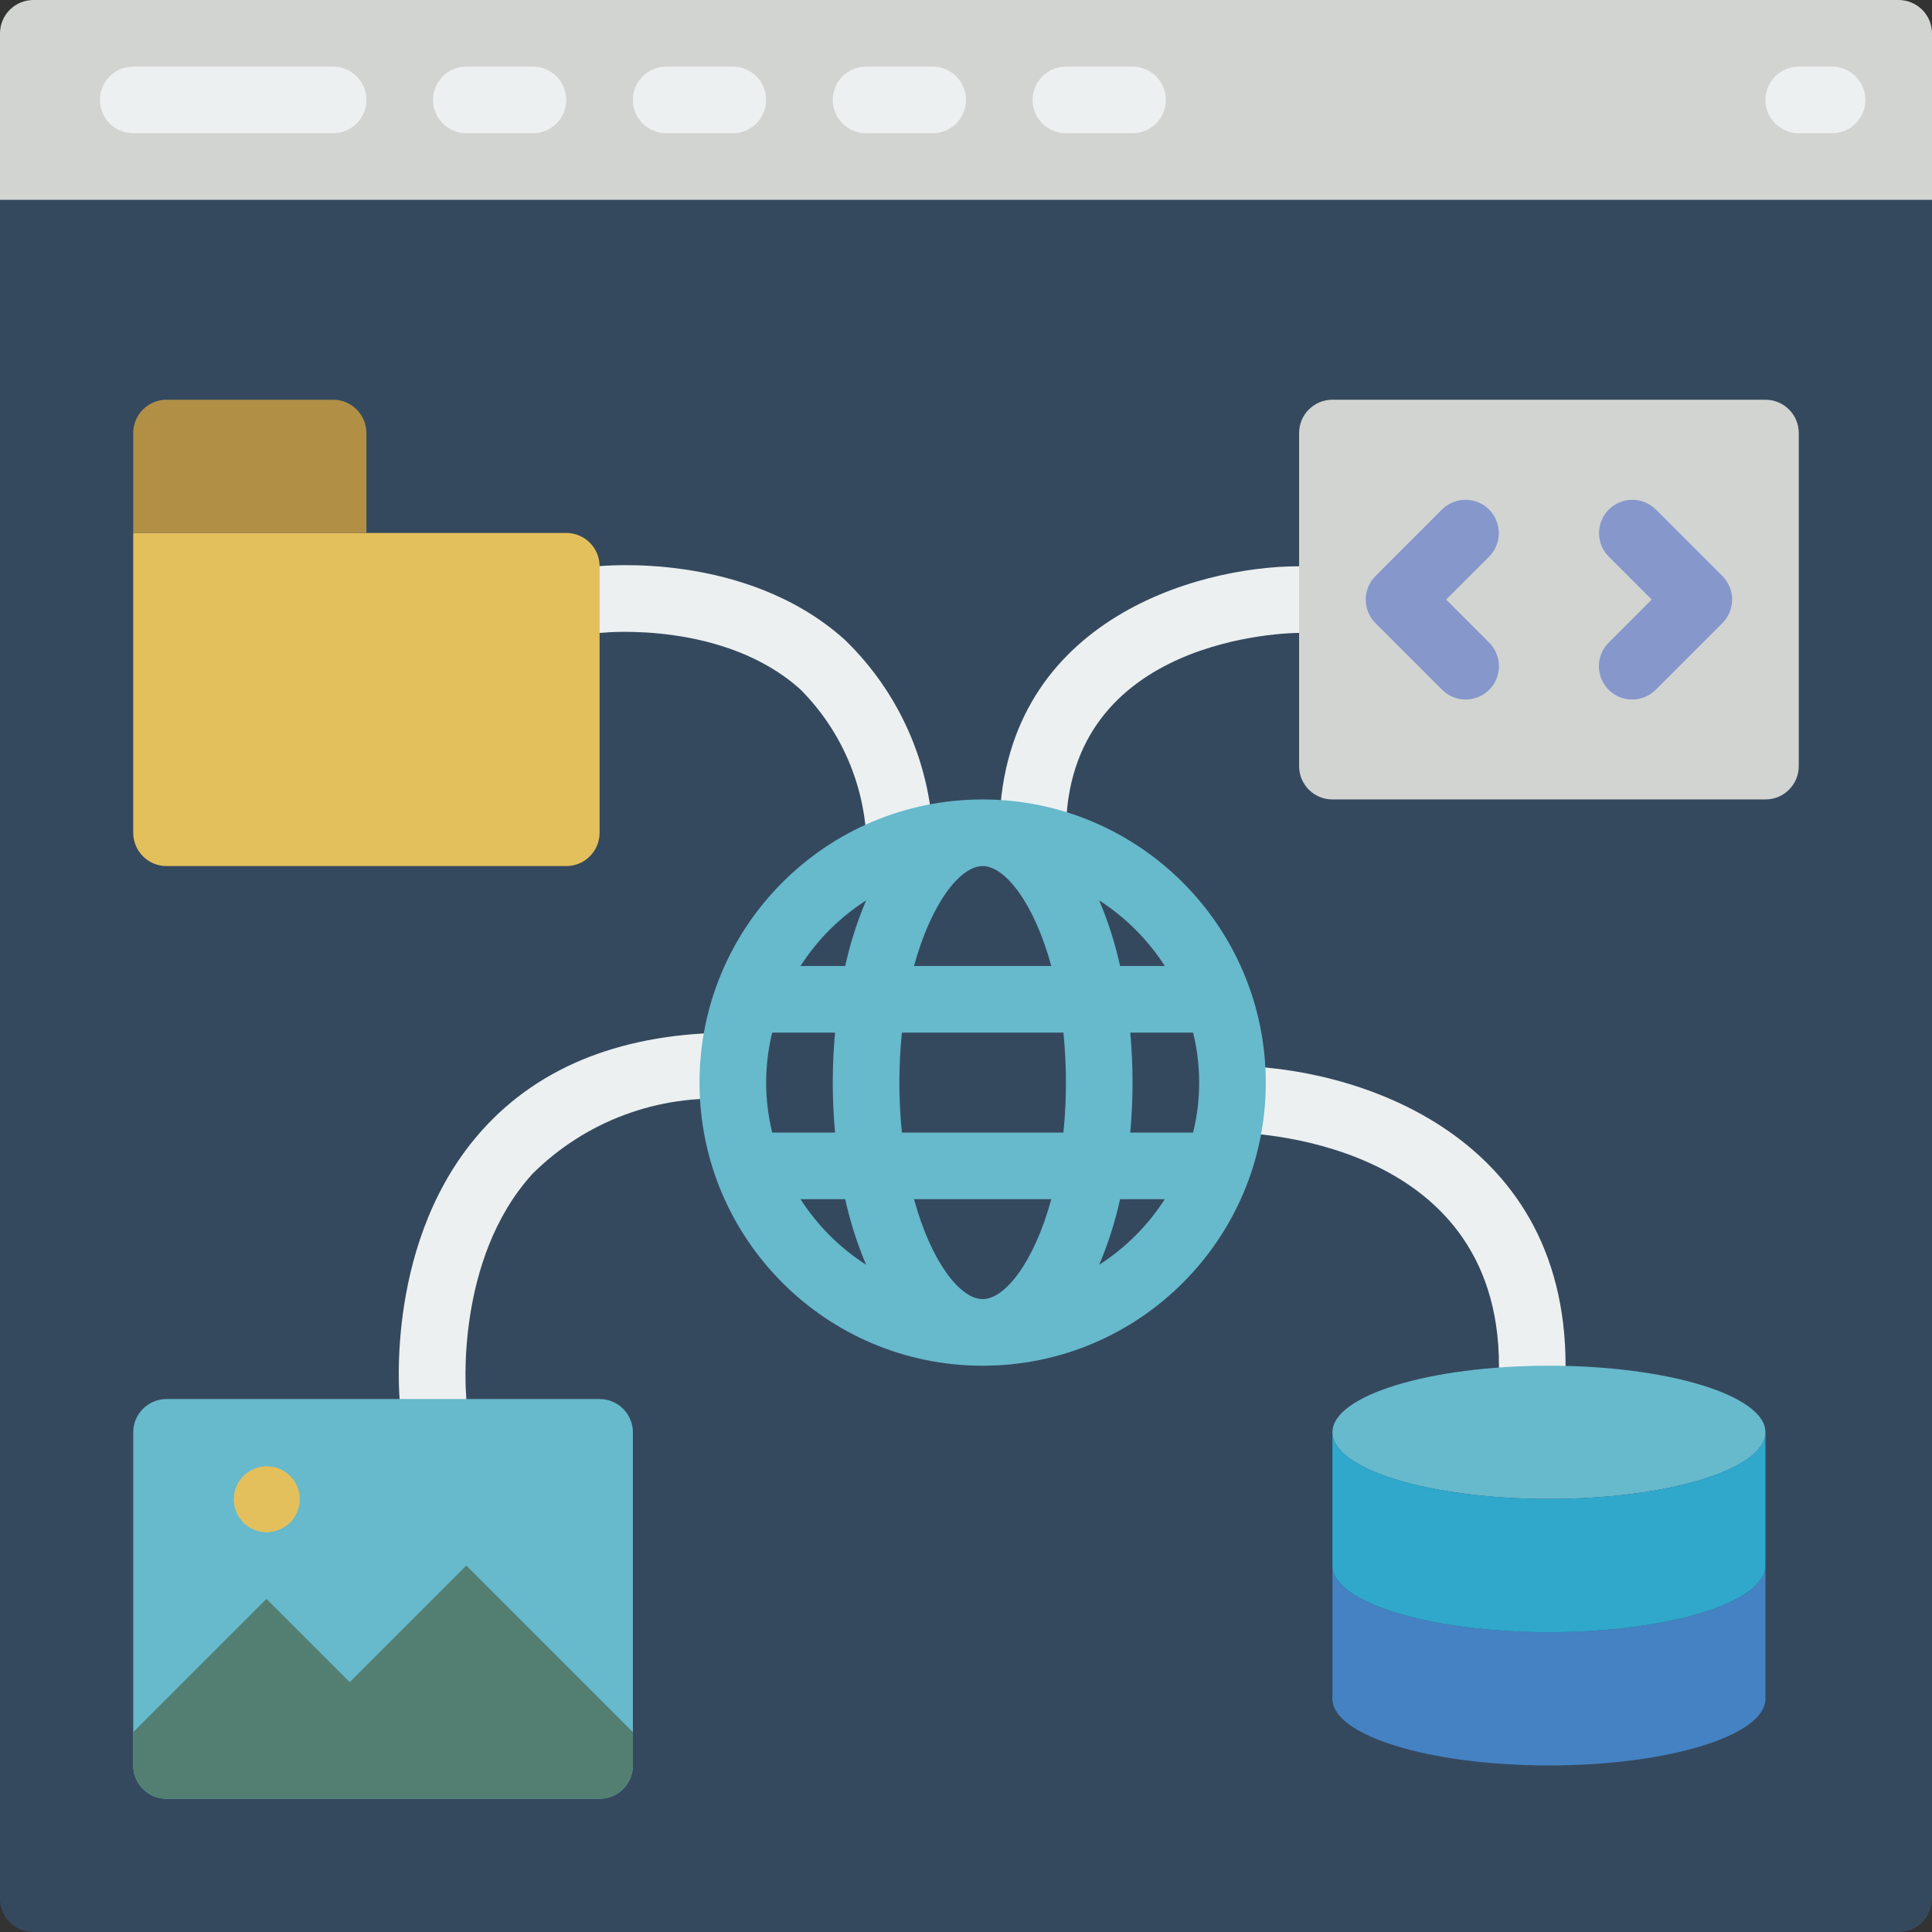 <?xml version="1.0" encoding="iso-8859-1"?>
<!-- Generator: Adobe Illustrator 19.0.0, SVG Export Plug-In . SVG Version: 6.00 Build 0)  -->
<svg version="1.1" id="Capa_1" xmlns="http://www.w3.org/2000/svg" xmlns:xlink="http://www.w3.org/1999/xlink" x="0px" y="0px"
	 viewBox="0 0 512 512" style="enable-background:new 0 0 512 512;" xml:space="preserve">
<rect x="0" y="0" width="512" height="512" fill="#333333" stroke="none"/>
<g>
	<path style="fill:#35495E;" d="M512,35.31v467.862c-0.014,4.869-3.958,8.813-8.828,8.828H8.828
		c-4.869-0.014-8.813-3.958-8.828-8.828V35.31H512z"/>
	<path style="fill:#D1D4D1;" d="M512,8.828v44.138H0V8.828C0.014,3.958,3.958,0.014,8.828,0h494.345
		C508.042,0.014,511.986,3.958,512,8.828z"/>
	<g>
		<path style="fill:#ECF0F1;" d="M88.276,35.31H35.31c-4.875,0-8.828-3.952-8.828-8.828s3.952-8.828,8.828-8.828h52.966
			c4.875,0,8.828,3.952,8.828,8.828S93.151,35.31,88.276,35.31z"/>
		<path style="fill:#ECF0F1;" d="M141.241,35.31h-17.655c-4.875,0-8.828-3.952-8.828-8.828s3.952-8.828,8.828-8.828h17.655
			c4.875,0,8.828,3.952,8.828,8.828S146.117,35.31,141.241,35.31z"/>
		<path style="fill:#ECF0F1;" d="M194.207,35.31h-17.655c-4.875,0-8.828-3.952-8.828-8.828s3.952-8.828,8.828-8.828h17.655
			c4.875,0,8.828,3.952,8.828,8.828S199.082,35.31,194.207,35.31z"/>
		<path style="fill:#ECF0F1;" d="M247.172,35.31h-17.655c-4.875,0-8.828-3.952-8.828-8.828s3.952-8.828,8.828-8.828h17.655
			c4.875,0,8.828,3.952,8.828,8.828S252.048,35.31,247.172,35.31z"/>
		<path style="fill:#ECF0F1;" d="M300.138,35.31h-17.655c-4.875,0-8.828-3.952-8.828-8.828s3.952-8.828,8.828-8.828h17.655
			c4.875,0,8.828,3.952,8.828,8.828S305.013,35.31,300.138,35.31z"/>
		<path style="fill:#ECF0F1;" d="M485.517,35.31h-8.828c-4.875,0-8.828-3.952-8.828-8.828s3.952-8.828,8.828-8.828h8.828
			c4.875,0,8.828,3.952,8.828,8.828S490.393,35.31,485.517,35.31z"/>
		<path style="fill:#ECF0F1;" d="M238.345,238.345c-2.341,0.001-4.587-0.929-6.243-2.585c-1.656-1.656-2.585-3.901-2.585-6.243
			c1.273-17.405-5.09-34.502-17.431-46.84c-20.207-18.168-51.931-15.043-52.233-15.004c-4.837,0.517-9.18-2.976-9.712-7.811
			s2.948-9.189,7.781-9.736c1.595-0.181,39.672-4.112,65.854,19.324c16.238,15.618,24.793,37.582,23.396,60.069
			c0.001,2.341-0.929,4.587-2.585,6.243C242.932,237.416,240.686,238.345,238.345,238.345z"/>
		<path style="fill:#ECF0F1;" d="M114.741,379.577c-4.527-0.005-8.315-3.435-8.767-7.94c-0.172-1.767-4.026-43.591,21.974-72.323
			c15.406-17.026,37.699-25.659,66.259-25.659c4.875,0,8.828,3.952,8.828,8.828s-3.952,8.828-8.828,8.828
			c-19.723-1.39-39.083,5.818-53.095,19.767c-20.75,22.832-17.603,58.465-17.569,58.819c0.469,4.848-3.076,9.159-7.922,9.638
			C115.328,379.564,115.035,379.578,114.741,379.577z"/>
		<path style="fill:#ECF0F1;" d="M273.655,229.517c-2.341,0.001-4.587-0.929-6.243-2.585c-1.656-1.656-2.585-3.901-2.585-6.243
			c0-55.862,51.966-70.621,79.448-70.621c4.875-0.005,8.832,3.943,8.836,8.819c0.005,4.875-3.943,8.832-8.819,8.836
			c-2.526,0.009-61.811,0.853-61.811,52.966c0.001,2.341-0.929,4.587-2.585,6.243S275.997,229.518,273.655,229.517z"/>
		<path style="fill:#ECF0F1;" d="M406.069,370.759c-2.341,0.001-4.587-0.929-6.243-2.585c-1.656-1.656-2.585-3.901-2.585-6.243
			c0-60.828-67.75-61.78-70.638-61.793c-4.875-0.005-8.824-3.961-8.819-8.836s3.961-8.824,8.836-8.819
			c30.535,0,88.276,16.603,88.276,79.448c0.001,2.341-0.929,4.587-2.585,6.243C410.656,369.829,408.41,370.759,406.069,370.759z"/>
	</g>
	<path style="fill:#E4C05C;" d="M35.31,141.241h114.759c4.875,0,8.828,3.952,8.828,8.828v70.621c0,4.875-3.952,8.828-8.828,8.828
		H44.138c-4.875,0-8.828-3.952-8.828-8.828V141.241z"/>
	<path style="fill:#B19046;" d="M44.138,105.931h44.138c4.875,0,8.828,3.952,8.828,8.828v26.483H35.31v-26.483
		C35.31,109.883,39.263,105.931,44.138,105.931z"/>
	<path style="fill:#67B9CC;" d="M44.138,370.759h114.759c4.875,0,8.828,3.952,8.828,8.828v88.276c0,4.875-3.952,8.828-8.828,8.828
		H44.138c-4.875,0-8.828-3.952-8.828-8.828v-88.276C35.31,374.711,39.263,370.759,44.138,370.759z"/>
	<path style="fill:#E4C05C;" d="M70.621,406.069c-4.163-0.041-7.72-3.011-8.502-7.1c-0.782-4.089,1.427-8.162,5.281-9.736
		c3.854-1.574,8.283-0.213,10.588,3.255c2.304,3.467,1.844,8.078-1.1,11.022C75.195,405.12,72.958,406.034,70.621,406.069z"/>
	<path style="fill:#527F72;" d="M167.724,459.034v8.828c-0.014,4.869-3.958,8.813-8.828,8.828H44.138
		c-4.869-0.014-8.813-3.958-8.828-8.828v-8.828l35.31-35.31l22.069,22.069l30.897-30.897L167.724,459.034z"/>
	<path style="fill:#D1D4D1;" d="M353.103,105.931h114.759c4.875,0,8.828,3.952,8.828,8.828v88.276c0,4.875-3.952,8.828-8.828,8.828
		H353.103c-4.875,0-8.828-3.952-8.828-8.828v-88.276C344.276,109.883,348.228,105.931,353.103,105.931z"/>
	<g>
		<path style="fill:#8697CB;" d="M388.414,185.379c-2.342,0.003-4.588-0.928-6.241-2.586l-17.655-17.655
			c-1.656-1.655-2.586-3.9-2.586-6.241c0-2.341,0.93-4.586,2.586-6.241L382.173,135c3.453-3.41,9.012-3.392,12.443,0.039
			c3.432,3.432,3.449,8.99,0.039,12.443l-11.414,11.414l11.414,11.414c2.524,2.525,3.279,6.321,1.913,9.619
			C395.202,183.228,391.984,185.379,388.414,185.379z"/>
		<path style="fill:#8697CB;" d="M432.552,185.379c-3.57-0.001-6.788-2.152-8.154-5.45c-1.366-3.298-0.611-7.094,1.913-9.619
			l11.414-11.414l-11.414-11.414c-3.41-3.453-3.392-9.012,0.039-12.443c3.432-3.432,8.99-3.449,12.443-0.039l17.655,17.655
			c1.656,1.655,2.586,3.9,2.586,6.241c0,2.341-0.93,4.586-2.586,6.241l-17.655,17.655
			C437.139,184.451,434.893,185.382,432.552,185.379z"/>
	</g>
	<g>
		<path style="fill:#67B9CC;" d="M260.414,211.862c-41.44,0-75.034,33.594-75.034,75.034s33.594,75.034,75.034,75.034
			s75.034-33.594,75.034-75.034C335.4,245.476,301.834,211.91,260.414,211.862z M260.414,344.276
			c-5.941,0-13.634-9.787-18.192-26.483h36.384C274.047,334.489,266.355,344.276,260.414,344.276z M239.01,300.138
			c-0.886-8.805-0.886-17.677,0-26.483h42.808c0.886,8.805,0.886,17.677,0,26.483H239.01z M203.034,286.897
			c0.016-4.461,0.554-8.905,1.603-13.241h16.658c-0.373,4.288-0.606,8.69-0.606,13.241c0,4.552,0.233,8.954,0.606,13.241h-16.658
			C203.589,295.802,203.051,291.358,203.034,286.897z M260.414,229.517c5.941,0,13.634,9.787,18.192,26.483h-36.384
			C246.78,239.304,254.473,229.517,260.414,229.517z M299.532,273.655h16.658c2.138,8.698,2.138,17.785,0,26.483h-16.658
			c0.373-4.288,0.606-8.69,0.606-13.241S299.905,277.943,299.532,273.655z M308.688,256h-11.85
			c-1.309-5.953-3.164-11.773-5.542-17.385C298.273,243.094,304.205,249.024,308.688,256z M229.532,238.615
			c-2.378,5.612-4.233,11.432-5.542,17.385h-11.85C216.622,249.024,222.554,243.094,229.532,238.615z M212.14,317.793h11.85
			c1.309,5.953,3.164,11.773,5.542,17.385C222.554,330.699,216.622,324.769,212.14,317.793z M291.295,335.178
			c2.378-5.612,4.233-11.432,5.542-17.385h11.85C304.205,324.769,298.273,330.699,291.295,335.178z"/>
		<ellipse style="fill:#67B9CC;" cx="410.483" cy="379.586" rx="57.379" ry="17.655"/>
	</g>
	<path style="fill:#4482C3;" d="M467.862,414.897v35.31c0,9.71-25.687,17.655-57.379,17.655s-57.379-7.945-57.379-17.655v-35.31
		c0,9.71,25.687,17.655,57.379,17.655S467.862,424.607,467.862,414.897z"/>
	<path style="fill:#2FA8CC;" d="M467.862,379.586v35.31c0,9.71-25.687,17.655-57.379,17.655s-57.379-7.945-57.379-17.655v-35.31
		c0,9.71,25.687,17.655,57.379,17.655S467.862,389.297,467.862,379.586z"/>
</g>
<g>
</g>
<g>
</g>
<g>
</g>
<g>
</g>
<g>
</g>
<g>
</g>
<g>
</g>
<g>
</g>
<g>
</g>
<g>
</g>
<g>
</g>
<g>
</g>
<g>
</g>
<g>
</g>
<g>
</g>
</svg>
